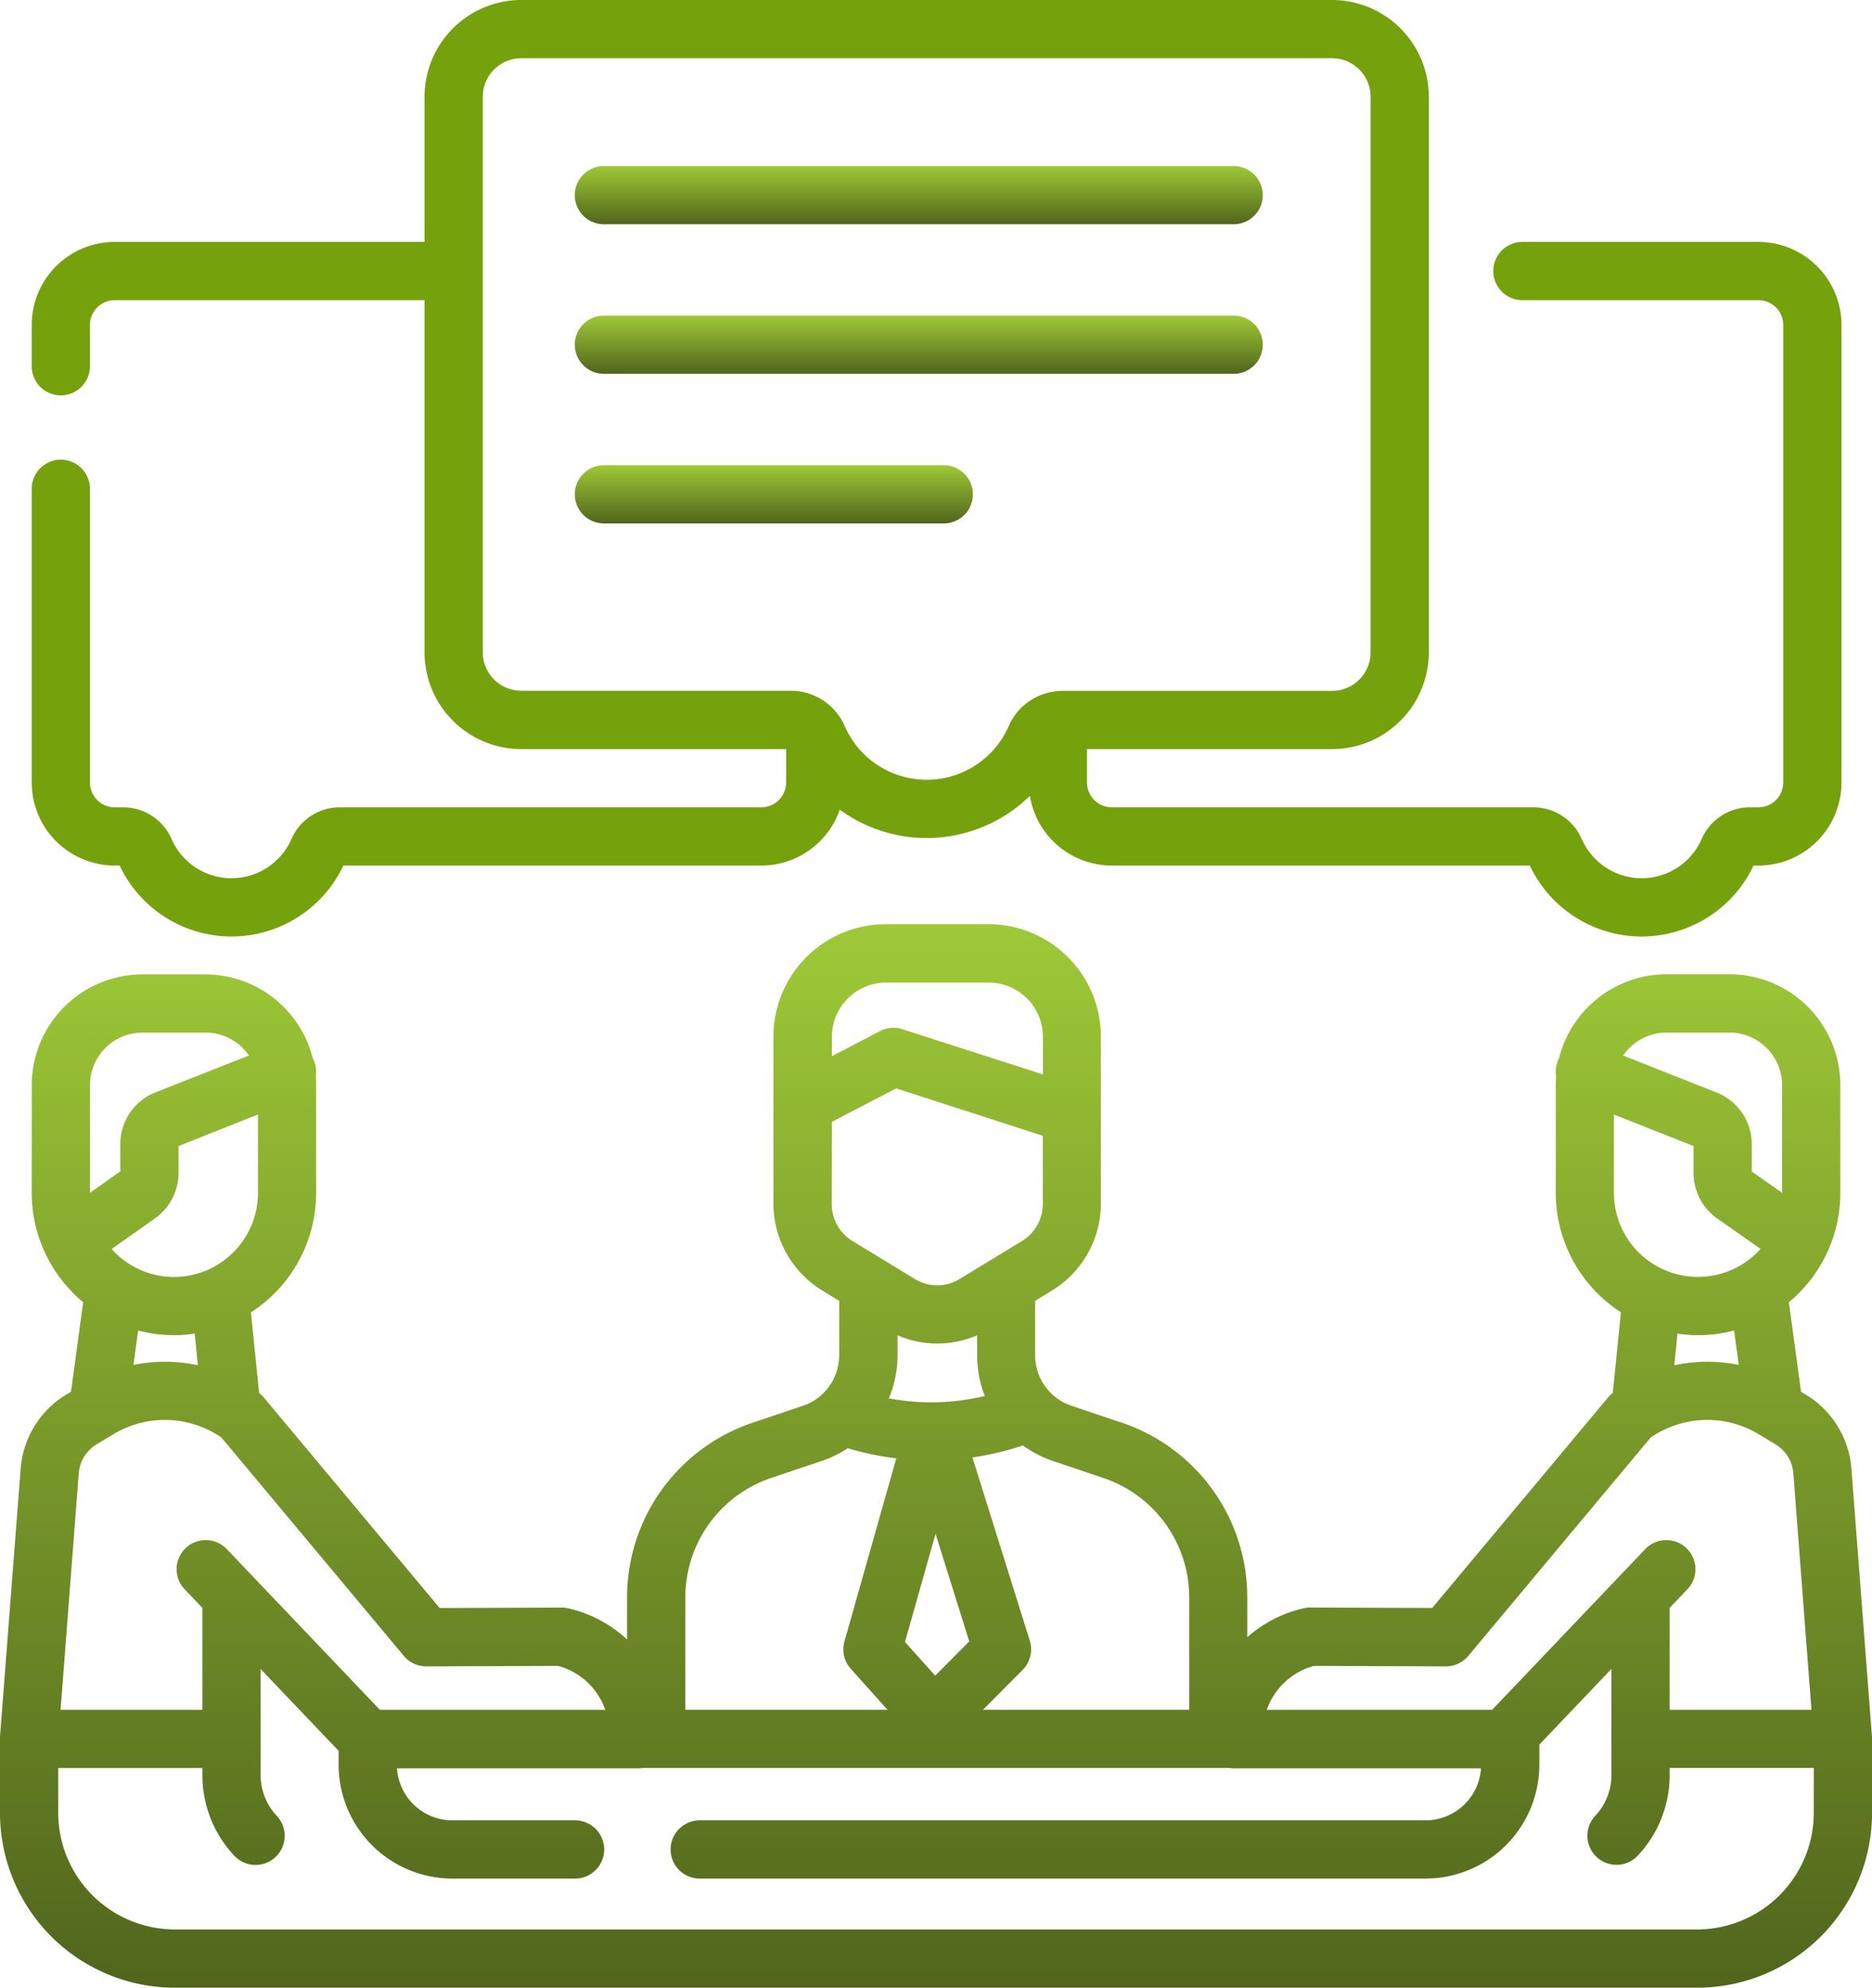 <svg xmlns="http://www.w3.org/2000/svg" xmlns:xlink="http://www.w3.org/1999/xlink" width="68.934" height="73.196" viewBox="0 0 68.934 73.196"><defs><linearGradient id="a" x1="0.5" x2="0.5" y2="1" gradientUnits="objectBoundingBox"><stop offset="0" stop-color="#9fc937"/><stop offset="1" stop-color="#50651c"/></linearGradient></defs><g transform="translate(0)"><path d="M69.433,268.067c0-.013,0-.026,0-.039l-.756-9.858a3.51,3.51,0,0,0-1.683-2.74l-.172-.1-.449-3.3a5.265,5.265,0,0,0,1.384-1.775c.012-.024.023-.048.033-.073a5.2,5.2,0,0,0,.477-2.18v-3.969a4.085,4.085,0,0,0-4.081-4.08H61.869a4.088,4.088,0,0,0-3.958,3.087,1.084,1.084,0,0,0-.047.1,1.068,1.068,0,0,0-.061.563c-.008.108-.014.217-.014.327V248a5.236,5.236,0,0,0,2.4,4.4l-.3,2.969a1.064,1.064,0,0,0-.169.16l-6.48,7.759-4.489-.016a1,1,0,0,0-.244.027,4.716,4.716,0,0,0-2.078,1.067V262.9a6.786,6.786,0,0,0-4.621-6.435l-1.853-.624a1.941,1.941,0,0,1-.791-.5,1.961,1.961,0,0,1-.546-1.364v-2l.63-.384a3.757,3.757,0,0,0,1.79-3.189v-6.157a4.142,4.142,0,0,0-4.135-4.139H33.116a4.141,4.141,0,0,0-4.135,4.139v6.157a3.756,3.756,0,0,0,1.79,3.189l.631.385v2a1.982,1.982,0,0,1-.628,1.444,1.931,1.931,0,0,1-.711.422l-1.851.623a6.786,6.786,0,0,0-4.621,6.435v1.548a4.712,4.712,0,0,0-2.168-1.149,1.025,1.025,0,0,0-.244-.027l-4.489.016-6.48-7.758a1.046,1.046,0,0,0-.169-.161l-.3-2.969a5.236,5.236,0,0,0,2.4-4.4v-3.969c0-.111-.006-.219-.015-.327a1.07,1.07,0,0,0-.061-.562,1.025,1.025,0,0,0-.048-.1,4.087,4.087,0,0,0-3.958-3.087H5.75a4.085,4.085,0,0,0-4.081,4.08V248a5.2,5.2,0,0,0,.477,2.18c.01.025.021.049.033.073a5.268,5.268,0,0,0,1.384,1.775l-.449,3.3-.171.1a3.508,3.508,0,0,0-1.683,2.737L.5,268.029c0,.013,0,.026,0,.039s0,.028,0,.044v2.727a6.442,6.442,0,0,0,6.436,6.433H63a6.442,6.442,0,0,0,6.436-6.434v-2.727c0-.015,0-.029,0-.044ZM61.869,242.1h2.317a1.938,1.938,0,0,1,1.937,1.936V248l-1.116-.783v-1a2.045,2.045,0,0,0-1.3-1.912l-3.436-1.36a1.935,1.935,0,0,1,1.6-.845Zm-1.937,3.018,2.93,1.159v.987a2.058,2.058,0,0,0,.875,1.683l1.594,1.119a3.094,3.094,0,0,1-5.4-2.062Zm3.1,8.124a5.221,5.221,0,0,0,1.323-.17l.173,1.266a5.8,5.8,0,0,0-2.373.012l.117-1.164a5.257,5.257,0,0,0,.761.056Zm-14.147,12.18,4.859.017h0a1.07,1.07,0,0,0,.823-.385l6.715-8.04a3.672,3.672,0,0,1,3.993-.117l.61.369a1.366,1.366,0,0,1,.653,1.067l.667,8.706H61.982v-3.753l.645-.677a1.072,1.072,0,1,0-1.552-1.479l-5.628,5.909h-8.3a2.549,2.549,0,0,1,1.736-1.617Zm-7.754-6.92a4.643,4.643,0,0,1,3.161,4.4v4.134H36.7l1.458-1.469a1.071,1.071,0,0,0,.262-1.075l-2.111-6.747a10.645,10.645,0,0,0,1.857-.441,4.1,4.1,0,0,0,1.108.571Zm-7.58-5.254a3.7,3.7,0,0,0,2.931,0v.734a4.126,4.126,0,0,0,.281,1.5,8.419,8.419,0,0,1-3.533.088,4.122,4.122,0,0,0,.321-1.589Zm1.4,7.31,1.24,3.961-1.253,1.262-1.114-1.241Zm-1.828-20.3h3.791a2,2,0,0,1,1.991,1.994v1.388l-5.176-1.665a1.076,1.076,0,0,0-.825.07l-1.771.925v-.718a2,2,0,0,1,1.99-1.994Zm-1.99,5.131,2.366-1.235L38.9,245.9v2.516a1.6,1.6,0,0,1-.762,1.358l-2.3,1.4a1.58,1.58,0,0,1-1.649,0l-2.3-1.4a1.6,1.6,0,0,1-.762-1.358ZM28.9,258.5l1.848-.622a4.05,4.05,0,0,0,.969-.473,10.672,10.672,0,0,0,1.787.375l-1.908,6.741a1.071,1.071,0,0,0,.233,1.008l1.353,1.508H25.737V262.9A4.641,4.641,0,0,1,28.9,258.5Zm-21.99-7.4a3.088,3.088,0,0,1-2.3-1.031L6.2,248.947a2.059,2.059,0,0,0,.875-1.683v-.987L10,245.117V248A3.1,3.1,0,0,1,6.908,251.1Zm-1.158-9H8.066a1.936,1.936,0,0,1,1.6.845L6.229,244.3a2.045,2.045,0,0,0-1.3,1.912v1L3.813,248v-3.966A1.938,1.938,0,0,1,5.75,242.1Zm1.158,11.142a5.245,5.245,0,0,0,.76-.056l.117,1.164a5.8,5.8,0,0,0-2.373-.012l.173-1.266a5.246,5.246,0,0,0,1.323.169ZM3.4,258.33a1.362,1.362,0,0,1,.653-1.064l.61-.369a3.673,3.673,0,0,1,3.993.117l6.715,8.04a1.072,1.072,0,0,0,.823.385h0l4.859-.017a2.548,2.548,0,0,1,1.736,1.617h-8.3l-5.629-5.909a1.072,1.072,0,1,0-1.552,1.479l.645.677v3.753H2.73ZM67.29,270.838A4.3,4.3,0,0,1,63,275.127H6.936a4.3,4.3,0,0,1-4.292-4.289v-1.655H7.953v.262a4.322,4.322,0,0,0,1.176,2.968,1.072,1.072,0,1,0,1.563-1.469,2.182,2.182,0,0,1-.594-1.5v-3.908l2.871,3.014v.514a4.194,4.194,0,0,0,4.191,4.189h4.516a1.072,1.072,0,0,0,0-2.144H17.16a2.047,2.047,0,0,1-2.041-1.915h8.889a1.094,1.094,0,0,0,.155-.012H45.774a1.088,1.088,0,0,0,.155.012h9.107a2.048,2.048,0,0,1-2.041,1.915H26.266a1.072,1.072,0,0,0,0,2.144H52.994a4.194,4.194,0,0,0,4.19-4.189v-.7c0-.014,0-.029,0-.044l2.655-2.788v3.908a2.181,2.181,0,0,1-.594,1.5,1.072,1.072,0,0,0,1.563,1.469,4.322,4.322,0,0,0,1.175-2.968v-.262h5.309Zm0,0" transform="translate(-0.5 -204.075)" fill="url(#a)"/><path d="M11.73,31.874h.18a4.554,4.554,0,0,0,8.238,0H35.54a3.061,3.061,0,0,0,2.887-2.058,5.427,5.427,0,0,0,7-.509,3.06,3.06,0,0,0,3.015,2.567H63.838a4.554,4.554,0,0,0,8.238,0h.18a3.061,3.061,0,0,0,3.058-3.057V11.966a3.061,3.061,0,0,0-3.058-3.057H63.565a1.072,1.072,0,0,0,0,2.144h8.691a.915.915,0,0,1,.914.913V28.817a.914.914,0,0,1-.914.912h-.309a1.939,1.939,0,0,0-1.78,1.163,2.41,2.41,0,0,1-4.42,0,1.94,1.94,0,0,0-1.78-1.163H48.445a.914.914,0,0,1-.914-.912V27.586h9.024a3.567,3.567,0,0,0,3.563-3.562V3.562A3.566,3.566,0,0,0,56.556,0H26.7a3.567,3.567,0,0,0-3.563,3.562V8.908H11.73a3.061,3.061,0,0,0-3.058,3.057v1.522a1.072,1.072,0,0,0,2.144,0V11.966a.915.915,0,0,1,.914-.913H23.137V24.024A3.567,3.567,0,0,0,26.7,27.586h9.753v1.231a.914.914,0,0,1-.914.912H20.02a1.941,1.941,0,0,0-1.782,1.164,2.41,2.41,0,0,1-4.419,0,1.94,1.94,0,0,0-1.78-1.163H11.73a.914.914,0,0,1-.914-.912V18a1.072,1.072,0,1,0-2.144,0V28.817a3.061,3.061,0,0,0,3.058,3.057Zm13.552-7.85V3.562A1.42,1.42,0,0,1,26.7,2.144H56.556a1.42,1.42,0,0,1,1.418,1.418V24.024a1.42,1.42,0,0,1-1.418,1.418H46.632a2.167,2.167,0,0,0-.367.032l-.031.006a2.156,2.156,0,0,0-1.585,1.257,3.294,3.294,0,0,1-6.04,0,2.16,2.16,0,0,0-1.984-1.3H26.7a1.42,1.42,0,0,1-1.419-1.418Zm0,0" transform="translate(-7.504 0)" fill="#75a10c"/><path d="M149.627,44.9h23.19a1.072,1.072,0,0,0,0-2.144h-23.19a1.072,1.072,0,0,0,0,2.144Zm0,0" transform="translate(-127.389 -36.642)" fill="url(#a)"/><path d="M149.627,83.434h23.19a1.072,1.072,0,0,0,0-2.144h-23.19a1.072,1.072,0,0,0,0,2.144Zm0,0" transform="translate(-127.389 -69.668)" fill="url(#a)"/><path d="M163.214,120.9a1.072,1.072,0,0,0-1.072-1.072H149.627a1.072,1.072,0,1,0,0,2.144h12.515A1.072,1.072,0,0,0,163.214,120.9Zm0,0" transform="translate(-127.389 -102.697)" fill="url(#a)"/></g></svg>
